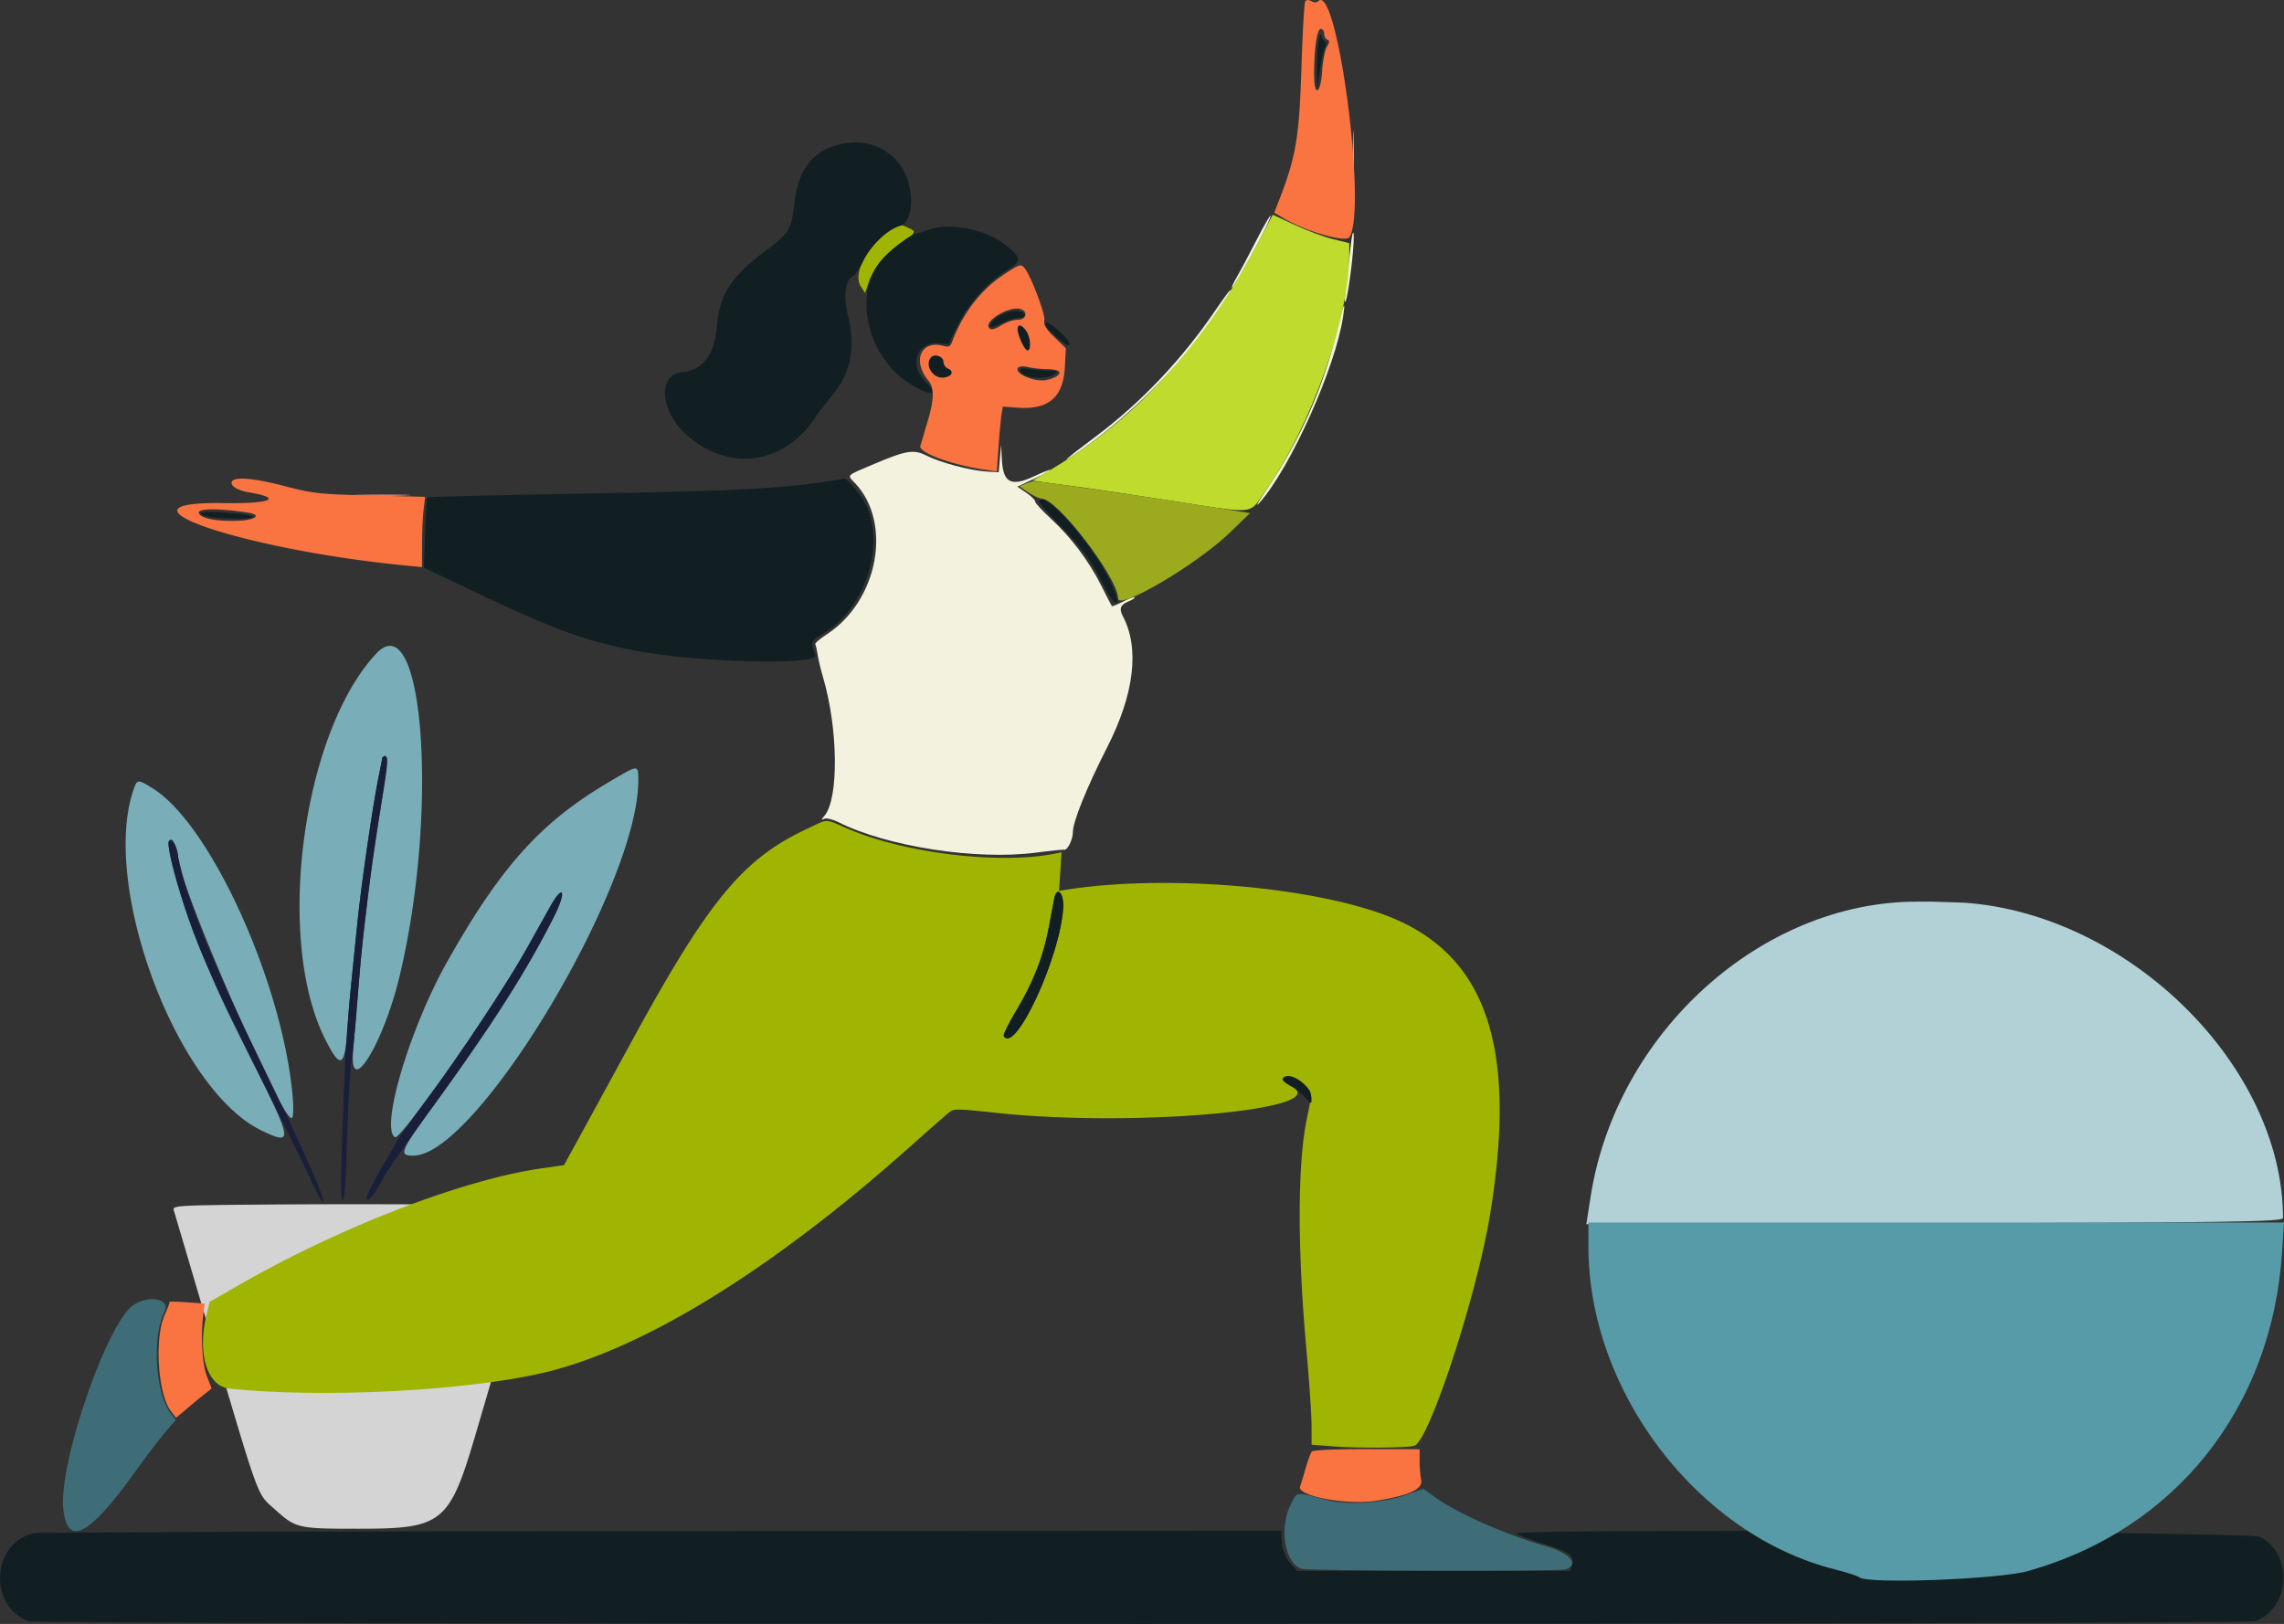 <svg xmlns="http://www.w3.org/2000/svg" width="1104.93" height="785.785" fill="none"><rect width="100%" height="100%" fill="#333333" stroke="none"/><path fill="#79aeb9" d="M157.368 502.96c-24.41-48.117-11.211-148.243 24.6-186.645 23.076-24.743 30.412 76.82 11.288 156.255-7.835 32.547-24.281 59.16-22.44 36.31 3.548-44 4.127-50.056 7.43-77.617.747-6.229 3.233-23.167 5.523-37.64 3.614-22.843 4.078-29.813 1.836-27.54-1.851 1.877-9.82 52.313-12.718 80.504-3.34 32.484-3.963 39.13-4.747 50.633-1.32 19.372-3.317 20.436-10.772 5.74zm59.038-37.695c25.927-45.989 45.086-67.29 78.02-86.746 14.817-8.753 14.353-8.729 14.353-.729 0 50.834-78.275 181.39-108.752 181.39-7.325 0-6.588-1.804 10.045-24.605 26.858-36.815 45.1-65.492 57.986-91.153 6.174-12.295 4.517-16.183-1.962-4.605a22214.7 22214.7 0 0 0-11.04 19.762c-15.638 28.016-61.252 93.373-63.99 91.682-7.216-4.459 7.202-52.82 25.34-84.996zm-89.865 81.783c-41.436-20.024-78.544-120.195-61.526-166.086 1.42-3.832 2.095-3.776 9.247.763 27.78 17.624 62.306 93.75 67.264 148.31.552 6.067.412 10.475-.346 10.944-4.391 2.713-54.994-113.469-54.994-126.26 0-4.114-2.734-9.238-4.165-7.807-2.354 2.353 6.426 32.373 16.473 56.33 7.99 19.052 9.466 22.187 25.846 54.941 17.057 34.104 17.21 36.118 2.2 28.865z"/><path fill="#191f3b" d="M182.88 377.296c1.066-5.13 1.939-9.776 1.939-10.327 0-.55.6-.999 1.334-.999 1.917 0 1.709 2.63-1.91 24.08-2.932 17.385-5.105 33.484-8.707 64.53-.68 5.862-1.895 19.653-2.7 30.646-.802 10.993-2.065 23.585-2.803 27.982-.738 4.397-1.701 21.616-2.14 38.264-.52 19.768-1.26 29.984-2.136 29.443-.886-.547-.977-10.37-.271-28.938.59-15.46 1.179-31.107 1.309-34.772.13-3.664.667-12.358 1.19-19.32.91-12.083 1.457-17.797 4.902-51.3 1.914-18.619 7.468-57.126 9.994-69.289zM90.988 443.92c-5.088-14.703-10.367-35.186-9.45-36.668 1.542-2.495 3.127.022 4.66 7.405 4.493 21.636 15.553 49.02 40.617 100.551 20.837 42.845 30.692 65.057 29.426 66.323-.39.391-2.852-4.029-5.471-9.82-2.62-5.794-13.91-28.82-25.088-51.174-20.187-40.359-28.501-58.723-34.694-76.617zm164.068 14.658c3.682-6.596 8.65-15.489 11.04-19.762 6.48-11.578 8.137-7.69 1.963 4.605-13.353 26.592-29.402 51.71-59.918 93.772-11.164 15.39-21.531 30.381-23.037 33.312-3.754 7.303-6.548 10.837-7.676 9.71-.82-.82 1.726-5.733 14.126-27.26 1.338-2.324 8.46-12.325 15.828-22.227 15.656-21.04 38.14-55.068 47.674-72.15z"/><path fill="#d4d4d4" d="M84.04 585.512c-.643-2.163 2.4-2.338 46.38-2.664 59.247-.442 131.708.163 131.708 1.1 0 .801-3.785 13.811-31.86 109.481-12.82 43.694-16.015 46.3-56.777 46.3-29.612 0-30.341-.172-40.82-9.636-8.52-7.695-6.796-2.947-31.807-87.635a208875.19 208875.19 0 0 0-16.824-56.946z"/><path fill="#a0b501" fill-rule="evenodd" d="M432.092 110.7c-11.457 5.936-20.011 21.28-15.608 28l2.02 3.081 1.757-5.25c2.292-6.848 8.3-14.12 15.957-19.314 7.113-4.824 7.247-5.126 3.11-7.01-3.744-1.706-2.874-1.766-7.236.493zm-41.76 290.398c-31.208 14.636-47.706 34.742-85.578 104.305a21046.375 21046.375 0 0 1-23.947 43.873l-7.968 14.522-10.941 1.57c-38.427 5.51-98.326 28.718-147.704 57.231l-12.765 7.371-1.567 6.473c-4.51 18.637.419 34.383 11.112 35.487 44.33 4.582 111.823 1.305 150.316-7.297 48.202-10.774 111.215-49.376 178.5-109.354 8.916-7.947 17.468-15.465 19.006-16.707 2.719-2.196 3.362-2.197 23.3-.06 66.288 7.102 163.174-1.503 142.886-12.69-3.535-1.95-4.862-3.306-4.04-4.128 1.866-1.865 7.329.01 10.735 3.684 3.198 3.45 3.185 3.064.51 16.06-4.528 21.996-4.573 63.083-.125 112.414 1.326 14.705 2.418 30.893 2.425 35.975l.015 9.238 10.029.78c12.518.974 35.81.823 39.67-.258 7.015-1.966 30.072-72.202 36.555-111.36 12.958-78.268-.43-122.35-43.22-142.319-34.267-15.993-109.057-23.27-160.352-15.602l-4.866.727.617-9.302.616-9.302-3.651.715c-26.576 5.198-72.191-.299-99.383-11.974-12.025-5.164-9.35-5.155-20.185-.072zm124.007 38.292c-1.51 23.878-23.268 70.821-28.73 61.986-.4-.645 2.28-6.159 5.956-12.253 8.283-13.736 13.244-26.439 15.873-40.655 1.113-6.015 2.277-12.203 2.587-13.752 1.262-6.299 4.767-2.5 4.314 4.674z" clip-rule="evenodd"/><path fill="#111f22" fill-rule="evenodd" d="M637.788 20.554c-.47 3.268-.785 9.557-.701 13.976l.153 8.033 1.366-9.115c.75-5.013 1.847-9.86 2.434-10.77.64-.99.575-1.965-.163-2.43-.677-.427-1.456-1.87-1.732-3.206-.28-1.346-.884.222-1.357 3.512zM404.035 70.406c-11.844 3.708-18.02 12.592-19.8 28.484-1.35 12.062-2.692 14.241-13.89 22.52-16.488 12.19-22.14 20.86-23.47 36.002-1.281 14.625-6.617 21.642-17.347 22.82-11.454 1.256-10.114 18.71 2.3 29.92 20.25 18.292 46.83 15.002 62.303-7.71 2.075-3.045 5.884-8.065 8.463-11.15 9.107-10.903 11.476-23.46 7.449-39.488-2.173-8.645-.956-16.899 2.699-18.3.983-.378 3.17-3.61 4.862-7.185 3.437-7.263 12.212-15.749 17.483-16.906 6.364-1.397 7.712-15.828 2.442-26.138-6.118-11.968-19.7-17.187-33.494-12.869zm44.469 41c-1.671.682-4.025 1.442-5.228 1.687-3.431.702-13.768 8.744-17.605 13.696-13.383 17.273-5.216 47.673 16.09 59.89 9.599 5.504 12.215 4.304 5.528-2.536-7.6-7.77-3.673-18.727 6.449-17.992l5.099.371 4.486-9.179c5.113-10.465 14.383-20.82 23.842-26.639 7.109-4.374 7.106-5.608-.035-11.635-9.654-8.149-28.35-11.858-38.626-7.664zm37.078 40.366c-3.912 1.734-7.456 5.271-6.37 6.357.366.365 2.884-.469 5.596-1.852 2.713-1.384 6.368-2.516 8.12-2.516 2.008 0 3.006-.562 2.69-1.519-.703-2.142-5.73-2.378-10.036-.47zm20.059 5.085c0 1.994 10.842 11.416 11.643 10.118.544-.879-1.07-3.279-4.111-6.115-4.51-4.205-7.532-5.812-7.532-4.003zm-12.157 22.304c0 3.531 12.453 5.03 16.483 1.983 2.186-1.653 1.945-1.788-3.263-1.823-3.092-.022-7.331-.38-9.421-.798-2.492-.499-3.8-.28-3.8.638zm-96.646 54.274c-21.57 3.132-44.85 4.222-116.658 5.462-40.091.693-73.125 1.49-73.41 1.773-.282.284-.778 8.053-1.101 17.264l-.587 16.748 13.82 6.625c47.847 22.936 61.925 28.287 87.973 33.438 29.57 5.85 89.58 7.373 87.606 2.227-2.355-6.134-2.091-7.098 2.679-9.778 20.549-11.546 31.193-41.54 22.07-62.19-2.258-5.113-9.19-13.673-10.777-13.31-.371.084-5.597.868-11.615 1.741zm105.85 8.901c-.365.591 3.882 5.65 9.437 11.242 11.31 11.384 15.748 17.432 22.164 30.214 5.81 11.574 8.713 10.093 3.219-1.643-8.703-18.593-31.69-44.876-34.82-39.813zm-405.513 5.985c0 1.528 7.328 2.634 17.566 2.65 4.927.007 7.968-.433 7.294-1.056-1.631-1.51-24.86-3-24.86-1.594zm412.85 186.395c-.31 1.548-1.474 7.736-2.586 13.752-2.63 14.215-7.591 26.92-15.873 40.655-3.675 6.094-6.356 11.607-5.957 12.253 5.462 8.835 27.22-38.108 28.73-61.986.453-7.174-3.051-10.973-4.313-4.674zm110.528 87.225c-.395.64 1.077 2.06 3.272 3.153 2.195 1.095 5.495 3.653 7.334 5.687 3.296 3.642 3.343 3.654 3.316.796-.06-6.333-11.197-14.042-13.922-9.636zM16.169 741.921c-20.194 4.716-21.977 35.136-2.493 42.496 4.834 1.826 1072.714 1.823 1077.534-.004 16.9-6.4 18.2-32.71 2.01-40.745-5.13-2.548-361.136-4.127-359.591-1.628.375.606 6.082 2.78 12.682 4.83 13.116 4.073 15.285 5.65 14.126 10.265l-.767 3.054H627.632l-2.562-2.735c-3.172-3.384-5.156-8.448-5.156-13.16v-3.585l-299.967.16c-164.983.09-301.683.562-303.778 1.052z" clip-rule="evenodd"/><path fill="#111f22" d="M497.069 169.56c1.942 0 1.526-6.397-.615-9.45-2.19-3.129-4.185-3.529-4.185-.84 0 2.99 3.405 10.29 4.8 10.29zm-38.433 8.81c-1.227-.5-2.23-2.004-2.23-3.34 0-2.443-4.07-4.035-5.824-2.28-3.597 3.595.59 10.595 5.96 9.962 3.97-.468 5.222-3.065 2.094-4.342z"/><path fill="#f3f2df" fill-rule="evenodd" d="M607.764 116.345c-3.51 6.877-7.734 14.827-9.387 17.67-1.655 2.84-2.734 5.164-2.4 5.164 1.347 0 19.574-33.935 18.697-34.81-.292-.29-3.4 5.097-6.91 11.976zm45.627 3.085c-.406 3.843-1.303 11.28-1.995 16.526-.692 5.245-1.003 9.792-.69 10.105.714.713 2.877-13.176 3.863-24.808.883-10.415-.111-11.95-1.178-1.823zm-65.178 30.382c-16.188 23.876-36.181 44.982-58.26 61.505-14.203 10.63-18.177 14.081-9.467 8.224 18.207-12.244 41.24-33.438 54.98-50.588 10.183-12.71 21.118-28.559 19.705-28.559-.315 0-3.446 4.24-6.958 9.418zm58.029 12.171c-6.3 26-17.631 51.388-33.215 74.418-4.708 6.96-6.115 9.615-3.541 6.685 14.933-16.994 36.573-65.25 40.248-89.75 1.427-9.517.13-6.309-3.492 8.647zm-162.516 59.835-.575 6.684-6.08-.356c-7.622-.447-22.327-4.36-28.815-7.67-6.178-3.15-9.787-2.582-25.281 3.984-14.023 5.943-13.253 5.191-9.42 9.22 18.36 19.3 11.299 57.147-13.684 73.33-3.297 2.136-5.753 4.273-5.458 4.75.295.477.8 2.72 1.125 4.985.324 2.266 1.482 7.127 2.574 10.803 7.388 24.876 7.755 58.968.724 67.197-1.68 1.965-1.671 2.106.079 1.434 1.068-.41 4.046.318 6.619 1.616 23.5 11.865 66.924 18.568 95.663 14.771 6.79-.898 12.94-1.523 13.667-1.39 1.573.29 4.149-4.948 4.149-8.437 0-5.104 6.723-21.76 16.615-41.163 13.114-25.724 15.767-47.953 7.568-63.419-1.897-3.58-1.187-5.516 2.6-7.083 2.028-.84 3.448-1.765 3.158-2.056-.291-.29-2.823.641-5.628 2.071-2.804 1.431-5.254 2.426-5.446 2.212-.191-.214-2.39-4.49-4.887-9.503-6-12.046-14.848-23.875-24.423-32.645-4.286-3.926-7.792-7.737-7.792-8.47 0-.733-1.945-2.654-4.322-4.269l-4.323-2.936 7.97-3.727c4.383-2.05 7.969-4.002 7.969-4.337 0-.334-3.536 1.047-7.858 3.07-11.06 5.173-14.936 3.178-15.524-7.985l-.388-7.365zm453.782 415.315c5.182.23 13.66.23 18.843 0 5.182-.227.942-.414-9.421-.414-10.364 0-14.604.187-9.422.414zm85.702.004c6.86.216 18.07.216 24.92 0 6.86-.216 1.25-.394-12.46-.394-13.7 0-19.31.178-12.46.394z" clip-rule="evenodd"/><path fill="#bedb2e" fill-rule="evenodd" d="M608.484 117.607c-25.14 48.123-58.074 84.384-98.905 108.9l-10.042 6.031 4.572.694c2.514.381 9.22 1.284 14.904 2.005 5.683.72 26 3.738 45.148 6.706 44.578 6.91 39.735 7.317 47.759-4.023 22.297-31.513 40.785-83.458 40.812-114.669l.005-5.599-7.948-1.96c-4.372-1.078-12.653-4.165-18.403-6.86-5.751-2.693-10.524-4.897-10.608-4.897-.084 0-3.366 6.153-7.294 13.672z" clip-rule="evenodd"/><path fill="#9bab1d" fill-rule="evenodd" d="m495.999 234.09-2.955 1.18 4.41 2.997c2.426 1.648 5.397 3.011 6.603 3.032 7.546.124 36.838 38.48 36.838 48.237 0 6.107 38.149-16.382 54.25-31.979l9.573-9.274-29.784-4.69c-28.974-4.564-73.3-10.915-75.091-10.76-.488.042-2.218.608-3.844 1.257z" clip-rule="evenodd"/><path fill="#e99ba1" fill-rule="evenodd" d="M654.463 77.804c-.001 13.37.176 19.003.395 12.522.218-6.482.219-17.42 0-24.306-.215-6.887-.394-1.584-.395 11.784zm-480.46 161.93c5.818.222 15.665.224 21.883.002 6.219-.22 1.46-.403-10.575-.404-12.035-.002-17.123.18-11.307.402z" clip-rule="evenodd"/><path fill="#f97441" fill-rule="evenodd" d="M631.394.746c-.454.734-1.268 15.365-1.811 32.513-1.041 32.986-2.678 42.706-10.628 63.151l-2.51 6.453 3.863 2.37c10.636 6.525 30.714 12.383 32.543 9.495 8.554-13.5-5.961-123.317-15.091-114.19-.771.77-1.975.783-3.371.036-1.45-.774-2.445-.717-2.995.172zm9.186 15.586c0 1.281.685 2.577 1.52 2.88 1.187.43 1.142 1.184-.202 3.442-.946 1.592-1.975 6.858-2.286 11.705-.735 11.423-3.894 12.8-3.894 1.698 0-12.43 1.402-22.054 3.212-22.054.908 0 1.65 1.047 1.65 2.33zM484.984 133.287c-10.484 7-19.308 18.536-24.204 31.646-1.062 2.844-1.668 3.157-4.622 2.383-10.68-2.8-14.934 7.348-7.056 16.827 2.913 3.503 2.844 8.946-.245 19.41a5434.546 5434.546 0 0 0-3.623 12.301c-.916 3.165 15.608 9.2 31.38 11.463l5.623.806.83-11.964c.458-6.58 1.115-13.636 1.46-15.68l.63-3.718 7.074.512c15.129 1.093 22.194-5.04 22.946-19.925l.447-8.845-5.474-5.318c-4.26-4.138-5.35-5.978-4.91-8.284.539-2.815-6.571-21.52-9.537-25.094-1.872-2.256-2.365-2.096-10.72 3.48zm9.008 16.35c3.526 1.353 2.323 5.188-1.591 5.076-1.933-.054-5.53 1.145-7.991 2.667-3.216 1.987-4.848 2.394-5.795 1.447-3.261-3.26 10.067-11.227 15.377-9.19zm2.462 10.471c2.14 3.054 2.557 9.451.615 9.451-1.395 0-4.801-7.3-4.801-10.29 0-2.689 1.995-2.289 4.186.84zm-40.048 14.92c0 1.337 1.003 2.84 2.23 3.341 3.128 1.277 1.877 3.874-2.094 4.342-5.37.633-9.557-6.367-5.96-9.963 1.755-1.753 5.824-.16 5.824 2.28zm50.345 3.607c6.174.045 7.674 2.008 3.119 4.083-4.171 1.9-8.281 1.797-13.386-.336-6.334-2.646-5.397-6.33 1.197-4.7 2.037.503 6.119.932 9.07.953zM112.257 232.94c-1.203 1.946 2.48 4.35 8.124 5.302 16.936 2.861 10.612 5.572-12.137 5.204-59.32-.958 8.818 22.477 87.704 30.165l8.206.8.01-10.802c.006-5.94.346-13.592.756-17l.745-6.2-26.588-.663c-24.666-.614-27.632-.935-41.004-4.434-14.971-3.918-24.33-4.777-25.816-2.372zm7.79 15.13c6.595 1.02 3.88 3.483-4.276 3.88-10.687.521-19.082-1.115-19.603-3.819-.425-2.208 9.824-2.234 23.879-.06zm-38.08 381.873c.22.218-.774 2.952-2.211 6.077-5.167 11.234-3.414 38.786 2.984 46.917l2.447 3.11 5.69-4.808c3.13-2.644 7.002-5.829 8.605-7.079l2.916-2.27-2.304-5.98c-2.31-5.995-3.062-19.413-1.703-30.288l.608-4.86-8.717-.608c-4.793-.335-8.536-.429-8.315-.21zm552.607 72.485c-.546.688-1.891 4.375-2.985 8.193-1.095 3.82-2.286 7.711-2.647 8.652-1.776 4.627 22.638 9.211 36.864 6.921 16.053-2.584 22.589-5.609 21.703-10.04-.404-2.016-.733-6.194-.734-9.285l-.001-5.62-25.602-.036c-16.131-.022-25.971.427-26.598 1.215z" clip-rule="evenodd"/><path fill="#3e6d77" fill-rule="evenodd" d="M64.85 631.235c-12.665 7.721-36.42 76.137-34.254 98.66 1.8 18.724 12.31 13.57 34.023-16.683 5.83-8.124 12.812-17.326 15.516-20.448l4.915-5.678-2.372-3.014c-7.525-9.563-9.251-37.159-3.095-49.494 2.959-5.93-6.84-8.154-14.732-3.343zm615.24 92.163c-11.717 4.12-28.702 5.05-39.511 2.161-13.931-3.723-12.901-3.852-15.977 1.994-6.016 11.43-3.108 29.265 5.147 31.574 3.653 1.02 123.484 1.3 127.232.295 7.489-2.007 2.946-7.749-8.814-11.139-20.187-5.822-42.96-15.895-54.097-23.93l-5.471-3.948z" clip-rule="evenodd"/><path fill="#b2d1d7" d="m934.857 436.286-7.53.004c-75.246.023-145.396 63.414-157.805 142.605l-2.112 13.47 168.522-.41c140.828-.344 168.518-.765 168.518-2.567 0-73.317-74.34-146.928-154.101-152.587z"/><path fill="#579aa8" d="M887.397 759.345c-66.127-16.788-118.967-86.12-118.967-156.097v-11.676h336.5l-.96 14.656c-4.96 75.191-51.7 133.848-122.653 153.933-14.442 4.088-78.455 6.468-81.881 3.044-.594-.593-6.011-2.33-12.04-3.86z"/></svg>
